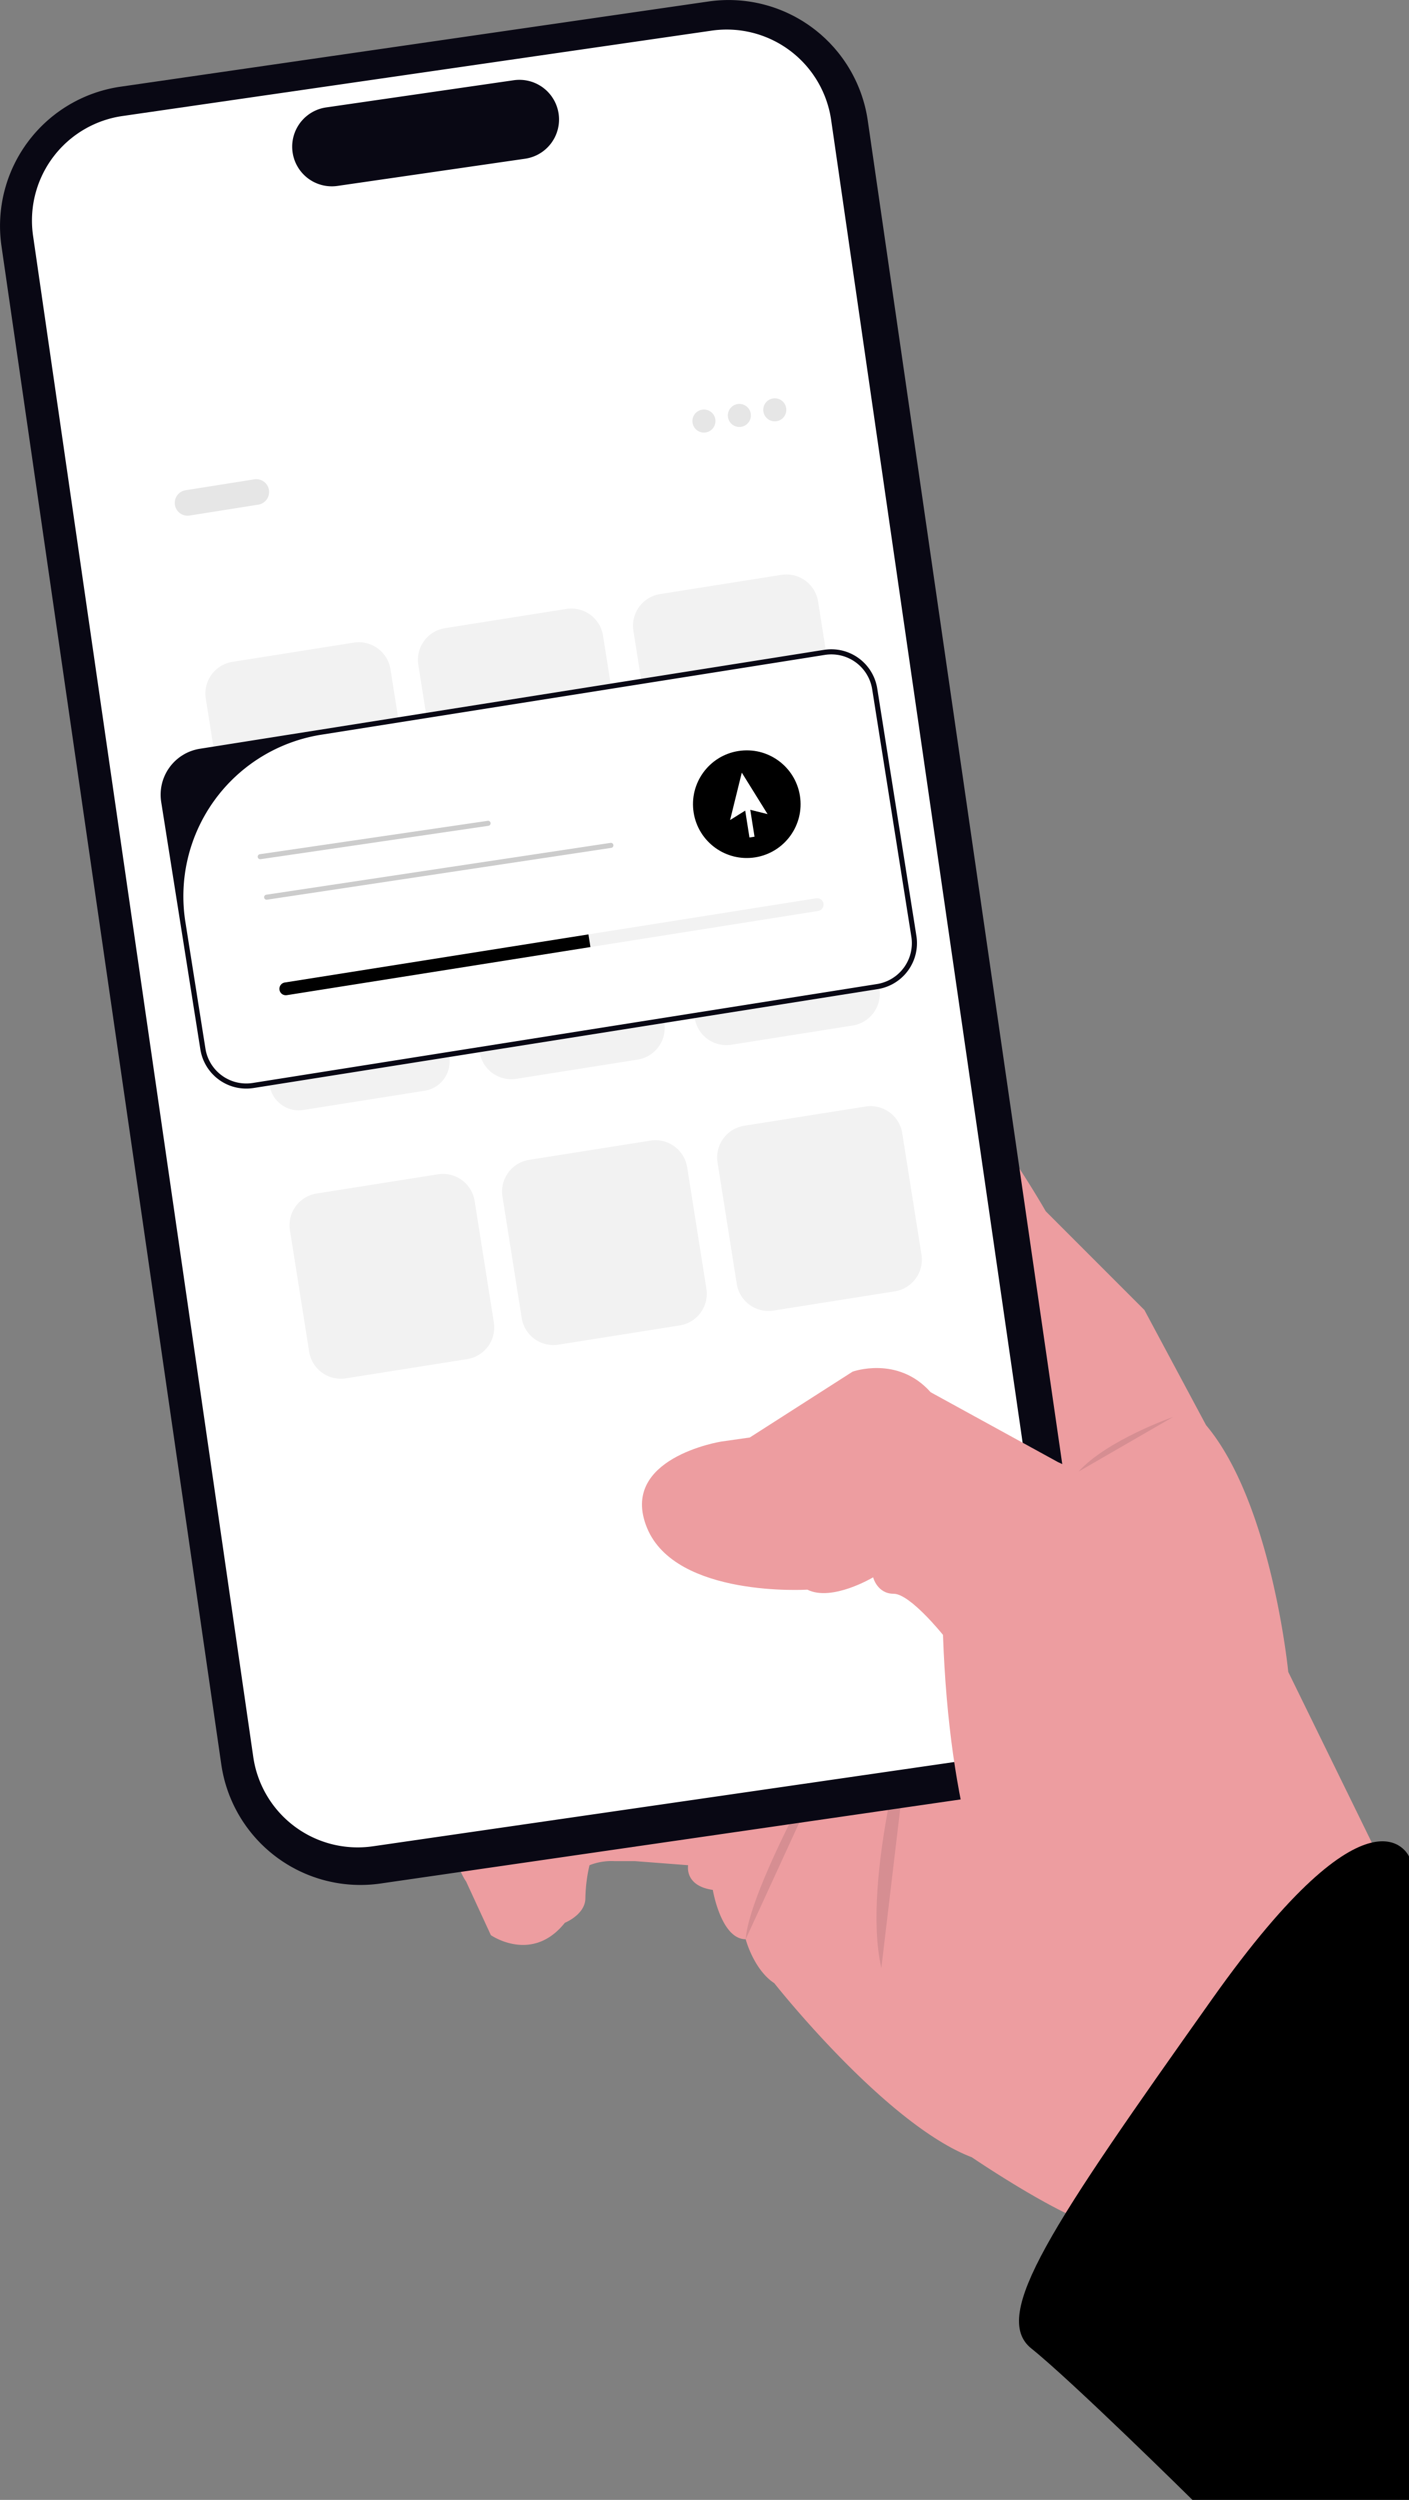 <svg xmlns="http://www.w3.org/2000/svg" width="399.937" height="709.137" viewBox="0 0 399.937 709.137" xmlns:xlink="http://www.w3.org/1999/xlink" role="img" artist="Katerina Limpitsouni" source="https://undraw.co/"><rect x="0" y="0" width="399.937" height="709.137" fill="#808080" stroke="none"/><g transform="translate(-725.096 -140)"><g transform="translate(11.988 21.188)"><path d="M347.761,491.836l-28-57.168s-4.667-47.834-23.334-70L278.926,332l-28-28s-29.167-51.334-49-53.668S43.254,307.5,43.254,307.5-2.247,313.332.087,332s12.25,22.191,12.25,22.191L33.921,360l7-1.167L102.756,360l-56,17.5-18.667,5.833s-19.834,8.555-15.75,25.278,15.75,16.723,15.75,16.723l23.334-1.167,24.5-3.5,38.5,18.667L84.089,459.169l2.333,11.667s-7,12.834,0,23.334l7,15.167s11.667,8.167,21-3.5c0,0,5.833-2.333,5.833-7a44.147,44.147,0,0,1,1.167-9.334,16.935,16.935,0,0,1,7-1.167h5.833l15.167,1.167s-1.167,5.833,7,7c0,0,2.333,14,9.334,14,0,0,2.247,8.6,8.123,12.469,0,0,31.544,40.032,56.045,49.366,0,0,29.167,19.834,38.5,19.834l79.335-100.336Z" transform="translate(759.012 158.411)" fill="#ed9da0"/><path d="M264.353,524.784s-29.1,49.518-30.267,65.852" transform="translate(690.683 78.279)" fill="#090814" opacity="0.1"/><path d="M296.675,524.784s-14.616,48.351-8.783,74.018" transform="translate(675.378 78.279)" fill="#090814" opacity="0.1"/><path d="M278.225,510.106,111.249,534.295a39.915,39.915,0,0,1-45.173-33.742L3.673,69.777A39.915,39.915,0,0,1,37.414,24.6L204.39.415a39.914,39.914,0,0,1,45.173,33.742l62.4,430.776a39.914,39.914,0,0,1-33.742,45.173Z" transform="translate(709.85 118.813)" fill="#090814"/><path d="M276.841,499.94,109.525,524.178a29.95,29.95,0,0,1-33.9-25.318L13.107,67.259a29.95,29.95,0,0,1,25.318-33.9L205.741,9.126a29.95,29.95,0,0,1,33.9,25.318l62.522,431.6a29.95,29.95,0,0,1-25.318,33.9Z" transform="translate(709.378 118.376)" fill="#fff"/><path d="M156.623,46.206l-53.244,7.713a11.249,11.249,0,0,1-3.225-22.266L153.4,23.941a11.249,11.249,0,1,1,3.225,22.266Z" transform="translate(705.526 117.632)" fill="#090814"/><path d="M454.341,582.846s-10.355-23.77-55.856,40.4-63,89.835-51.334,99.169,45.723,42.95,45.723,42.95h61.467Z" transform="translate(658.704 62.588)" fill="#000000"/><path d="M321.118,581.319S281.45,564.985,277.95,464.65c0,0-9.334-11.667-14-11.667s-5.833-4.667-5.833-4.667-11.667,7-18.667,3.5c0,0-37.334,2.333-45.5-17.5s21-24.5,21-24.5l8.167-1.167,29.167-18.667s12.834-4.667,22.167,5.833l36.167,19.834,30.334,14,15.167,15.167" transform="translate(702.82 117.929)" fill="#ed9da0"/><path d="M394.367,408.531s-18.725,6.525-26.863,15.513" transform="translate(651.737 112.213)" fill="#090814" opacity="0.1"/><g transform="translate(745.369 261.108) rotate(-9)"><path d="M23.268,7.271H3.636A3.636,3.636,0,1,1,3.636,0H23.268a3.636,3.636,0,1,1,0,7.271Z" transform="translate(17.089 0)" fill="#e6e6e6"/><circle cx="3.272" cy="3.272" r="3.272" transform="translate(165.789 0.364)" fill="#e6e6e6"/><circle cx="3.272" cy="3.272" r="3.272" transform="translate(175.969 0.364)" fill="#e6e6e6"/><circle cx="3.272" cy="3.272" r="3.272" transform="translate(186.148 0.364)" fill="#e6e6e6"/><path d="M43.992,53.081H9.089A9.1,9.1,0,0,1,0,43.992V9.089A9.1,9.1,0,0,1,9.089,0h34.9a9.1,9.1,0,0,1,9.089,9.089v34.9a9.1,9.1,0,0,1-9.089,9.089Z" transform="translate(17.088 50.166)" fill="#f2f2f2"/><path d="M43.992,53.081H9.089A9.1,9.1,0,0,1,0,43.992V9.089A9.1,9.1,0,0,1,9.089,0h34.9a9.1,9.1,0,0,1,9.089,9.089v34.9a9.1,9.1,0,0,1-9.089,9.089Z" transform="translate(139.975 50.166)" fill="#f2f2f2"/><path d="M43.992,53.081H9.089A9.1,9.1,0,0,1,0,43.992V9.089A9.1,9.1,0,0,1,9.089,0h34.9a9.1,9.1,0,0,1,9.089,9.089v34.9a9.1,9.1,0,0,1-9.089,9.089Z" transform="translate(78.167 50.166)" fill="#f2f2f2"/><path d="M8.362,0A8.371,8.371,0,0,0,0,8.362v34.9a8.372,8.372,0,0,0,8.362,8.362h34.9a8.372,8.372,0,0,0,8.362-8.362V8.362A8.371,8.371,0,0,0,43.265,0Z" transform="translate(17.815 127.242)" fill="#f2f2f2"/><path d="M43.992,53.081H9.089A9.1,9.1,0,0,1,0,43.992V9.089A9.1,9.1,0,0,1,9.089,0h34.9a9.1,9.1,0,0,1,9.089,9.089v34.9A9.1,9.1,0,0,1,43.992,53.081Z" transform="translate(139.975 126.515)" fill="#f2f2f2"/><path d="M43.992,53.081H9.089A9.1,9.1,0,0,1,0,43.992V9.089A9.1,9.1,0,0,1,9.089,0h34.9a9.1,9.1,0,0,1,9.089,9.089v34.9A9.1,9.1,0,0,1,43.992,53.081Z" transform="translate(78.167 126.515)" fill="#f2f2f2"/><path d="M43.992,53.081H9.089A9.1,9.1,0,0,1,0,43.992V9.089A9.1,9.1,0,0,1,9.089,0h34.9a9.1,9.1,0,0,1,9.089,9.089v34.9a9.1,9.1,0,0,1-9.089,9.089Z" transform="translate(17.088 202.864)" fill="#f2f2f2"/><path d="M43.992,53.081H9.089A9.1,9.1,0,0,1,0,43.992V9.089A9.1,9.1,0,0,1,9.089,0h34.9a9.1,9.1,0,0,1,9.089,9.089v34.9a9.1,9.1,0,0,1-9.089,9.089Z" transform="translate(139.975 202.864)" fill="#f2f2f2"/><path d="M43.992,53.081H9.089A9.1,9.1,0,0,1,0,43.992V9.089A9.1,9.1,0,0,1,9.089,0h34.9a9.1,9.1,0,0,1,9.089,9.089v34.9a9.1,9.1,0,0,1-9.089,9.089Z" transform="translate(78.167 202.864)" fill="#f2f2f2"/><g transform="translate(0 73.07)"><path d="M192.594,97.436H13.186A13.2,13.2,0,0,1,0,84.25V13.186A13.2,13.2,0,0,1,13.186,0H192.594a13.2,13.2,0,0,1,13.186,13.186V84.25A13.2,13.2,0,0,1,192.594,97.436Z" fill="#fff"/><path d="M192.594,97.436H13.186A13.2,13.2,0,0,1,0,84.25V13.186A13.2,13.2,0,0,1,13.186,0H192.594a13.2,13.2,0,0,1,13.186,13.186V84.25A13.2,13.2,0,0,1,192.594,97.436ZM47.859,1.454a46.4,46.4,0,0,0-46.4,46.4V84.25A11.731,11.731,0,0,0,13.186,95.982H192.594A11.731,11.731,0,0,0,204.325,84.25V13.186A11.731,11.731,0,0,0,192.594,1.454Z" fill="#090814"/><path d="M66.075,2.194.713,1.431A.715.715,0,0,1,.718,0L66.08.763a.715.715,0,1,1-.005,1.43Z" transform="translate(24.62 32.204)" fill="#ccc"/><path d="M99.523,2.194.713,1.43A.715.715,0,0,1,.718,0l98.81.763a.715.715,0,1,1-.005,1.43Z" transform="translate(24.62 43.838)" fill="#ccc"/><circle cx="15.27" cy="15.27" r="15.27" transform="translate(148.802 24.541)" fill="#000000"/><path d="M10.771,12.766,5.385,0,0,12.766l4.658-1.979v7.727H6.112V10.787Z" transform="translate(158.687 30.75)" fill="#fff"/><path d="M154.516,0H1.818a1.818,1.818,0,1,0,0,3.636h152.7a1.818,1.818,0,1,0,0-3.636Z" transform="translate(24.825 69.26)" fill="#f2f2f2"/><path d="M89.074,0V3.636H1.818A1.818,1.818,0,1,1,1.818,0Z" transform="translate(24.825 69.26)" fill="#000000"/></g></g></g></g></svg>